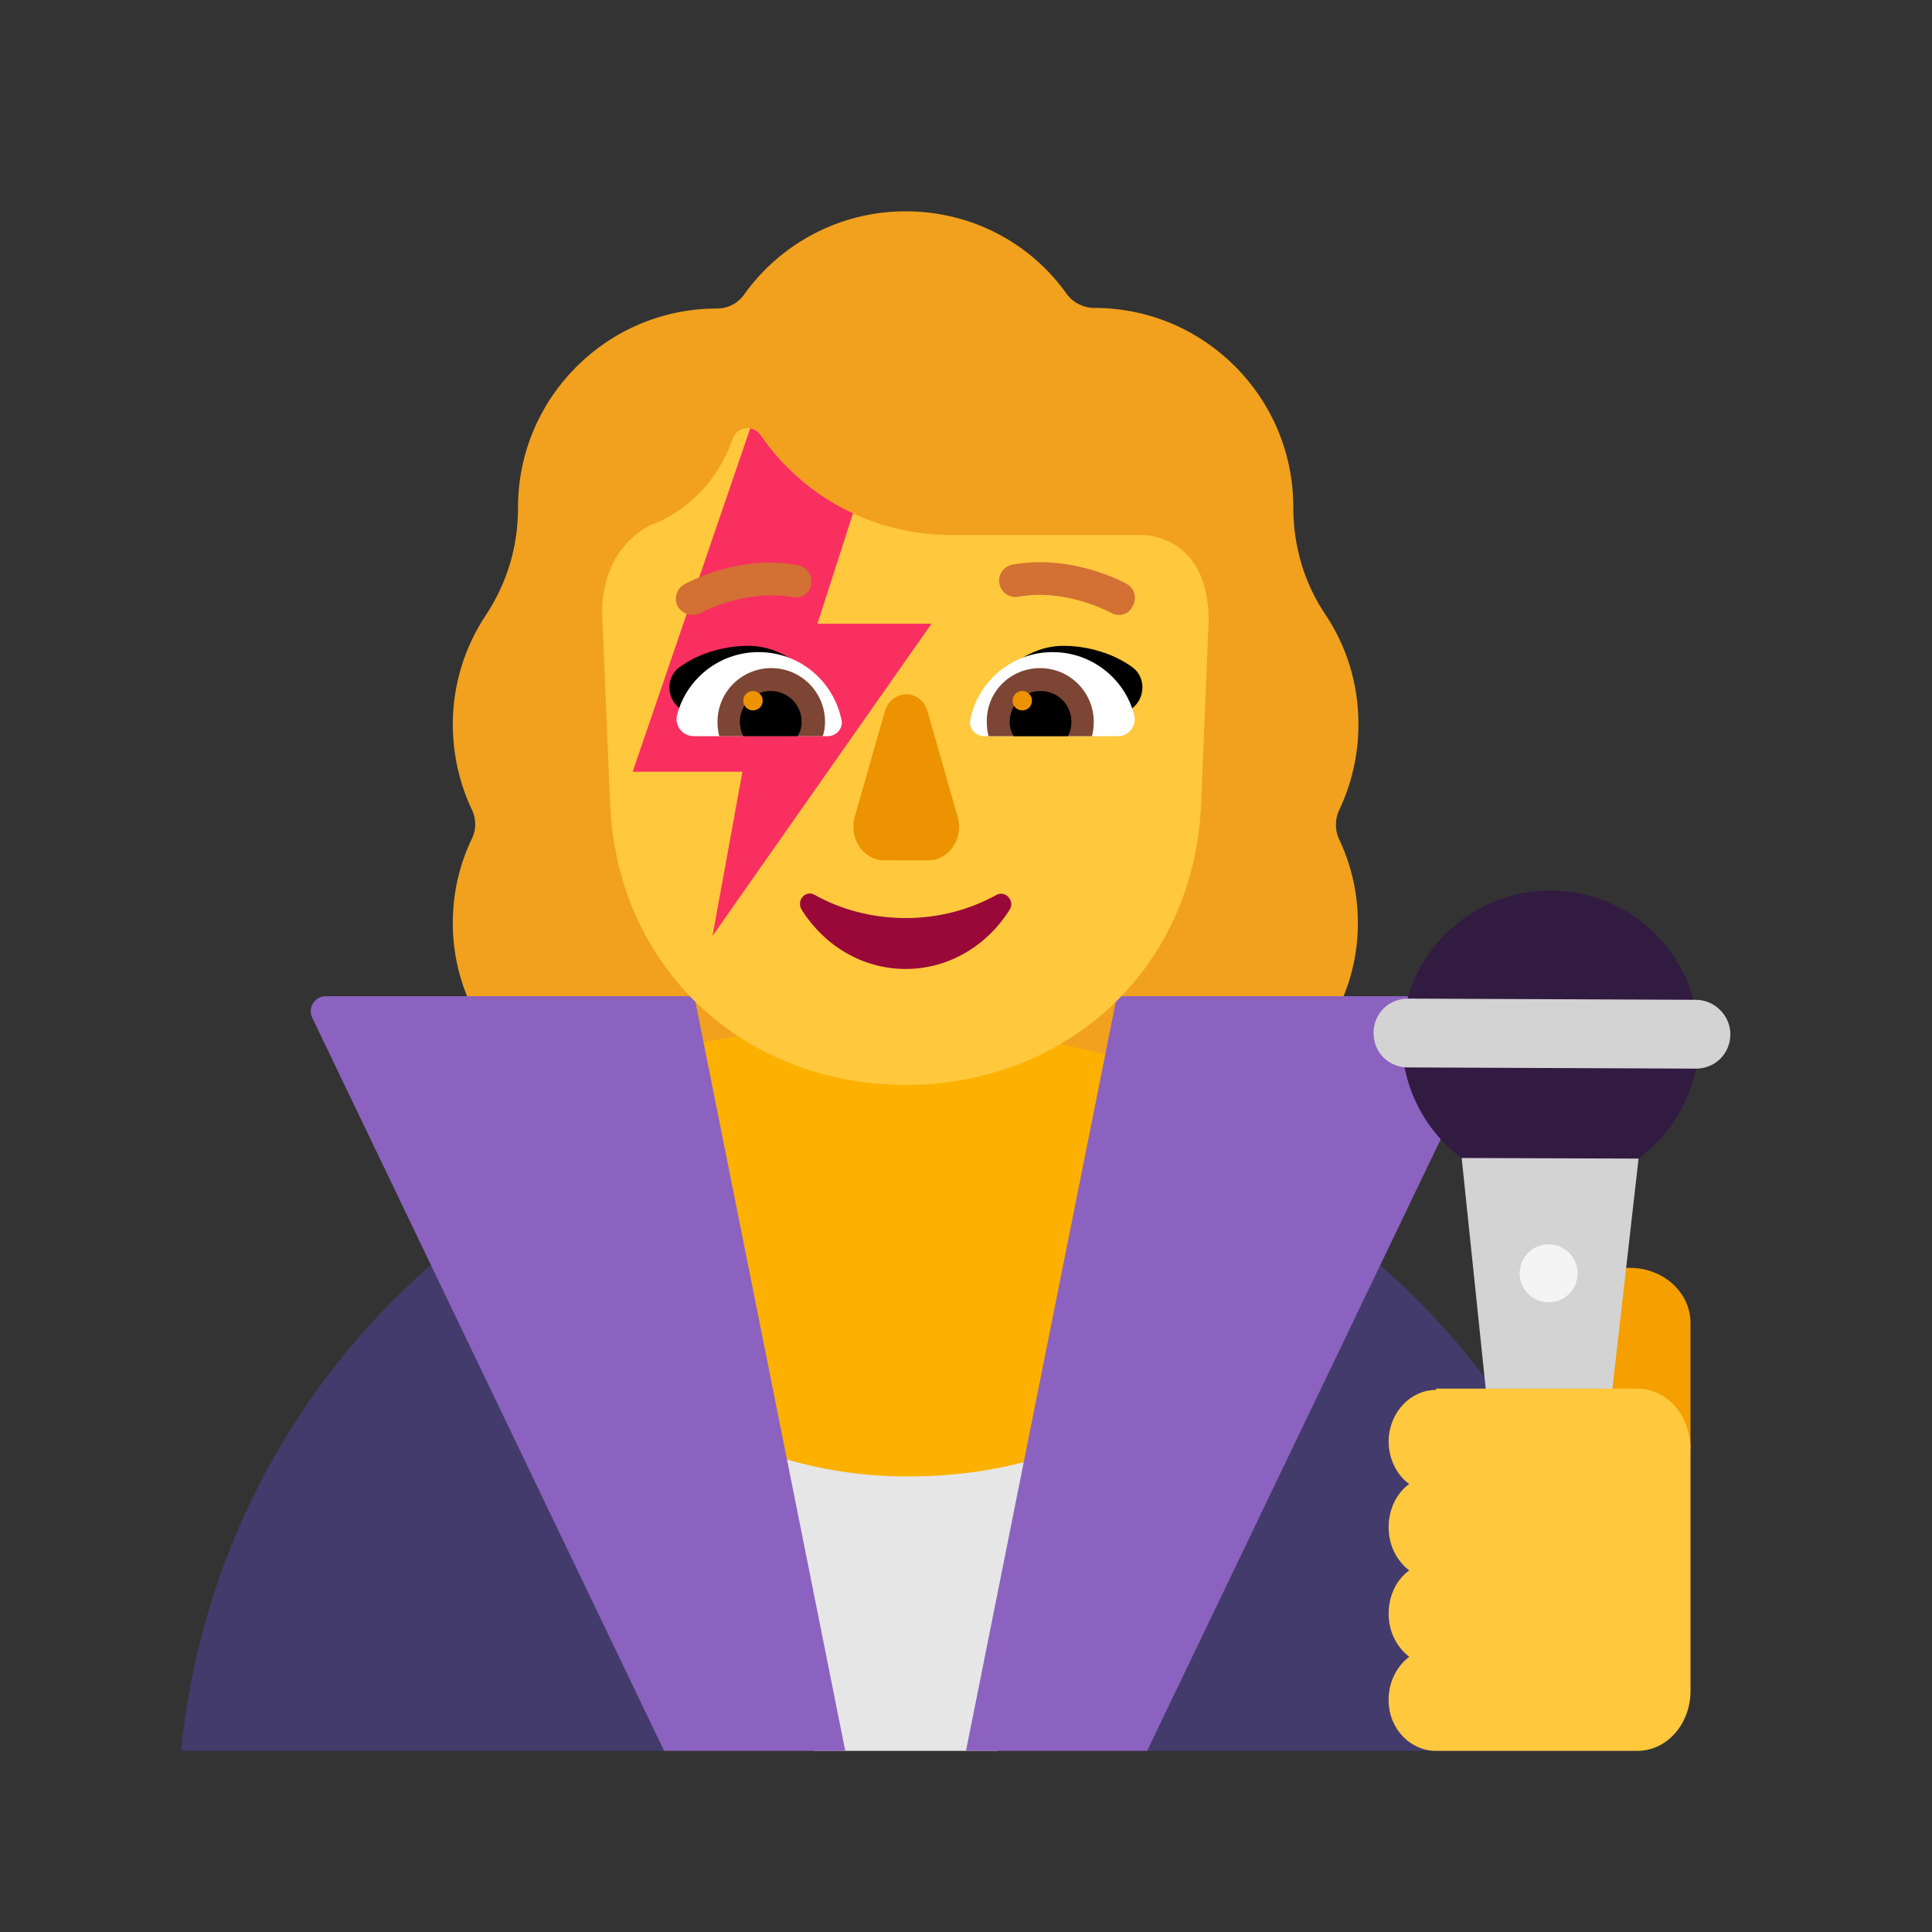 <svg viewBox="0 0 32 32" fill="none" xmlns="http://www.w3.org/2000/svg">
<rect x="0" y="0" width="32" height="32" fill="#333333" stroke="none"/>
<path d="M22.178 13.424C22.386 12.989 22.5 12.506 22.5 11.994C22.5 11.322 22.301 10.697 21.951 10.176C21.6 9.655 21.421 9.04 21.421 8.405V8.396C21.421 6.578 19.943 5.1 18.125 5.1C17.945 5.1 17.775 5.015 17.671 4.873C17.083 4.04 16.108 3.5 15 3.5C13.902 3.5 12.926 4.04 12.329 4.873C12.225 5.025 12.055 5.11 11.875 5.11C10.057 5.11 8.58 6.587 8.58 8.405V8.415C8.58 9.049 8.4 9.655 8.049 10.186C7.708 10.697 7.5 11.322 7.5 11.994C7.5 12.506 7.614 12.989 7.822 13.424C7.888 13.566 7.888 13.737 7.822 13.879C7.614 14.305 7.5 14.778 7.5 15.29C7.5 17.061 8.939 18.5 10.71 18.5H19.28C21.051 18.5 22.491 17.061 22.491 15.29C22.491 14.788 22.377 14.305 22.169 13.879C22.112 13.737 22.112 13.566 22.178 13.424Z" fill="#F1A11E"/>
<path d="M7.137 20.952C4.853 22.943 3.314 25.788 3 29H11V24.055L7.137 20.952Z" fill="#433B6B"/>
<path d="M19 29H27C26.685 25.793 25.145 22.949 22.861 20.957L19 24.055V29Z" fill="#433B6B"/>
<path d="M14.527 17C12.973 17 11.446 17.225 10 17.648L11.473 25.418C12.438 25.788 13.482 26 14.58 26C15.612 26 16.603 25.815 17.513 25.497L19 17.662C17.594 17.225 16.08 17 14.527 17Z" fill="#FCB100"/>
<path d="M12.5 24L13.487 29H16.524L17.5 24.053C16.746 24.317 15.926 24.454 15.072 24.454C14.174 24.464 13.298 24.295 12.5 24Z" fill="#E6E6E6"/>
<path d="M5.172 16.858L11 29H14L11.5 16.5H5.397C5.213 16.5 5.092 16.692 5.172 16.858Z" fill="#8B62BF"/>
<path d="M24.828 16.858L19 29H16L18.5 16.5H24.603C24.787 16.5 24.908 16.692 24.828 16.858Z" fill="#8B62BF"/>
<path d="M18.911 8.86H15.739C14.479 8.86 13.305 8.235 12.595 7.203C12.472 7.032 12.216 7.061 12.14 7.26L12.064 7.449C11.828 7.998 11.402 8.424 10.871 8.661C10.843 8.671 10.805 8.689 10.767 8.699C10.54 8.822 9.991 9.182 9.972 10.129L10.104 13.292C10.218 16.095 12.377 17.97 15 17.97C17.623 17.97 19.782 16.095 19.896 13.292L20.019 10.28C20.019 8.955 19.091 8.86 18.911 8.86Z" fill="#FFC83D"/>
<path d="M14.128 8.502C13.518 8.217 12.986 7.772 12.595 7.203C12.551 7.142 12.49 7.106 12.426 7.095L10.479 12.782H12.297L11.802 15.5L15.428 10.331H13.539L14.128 8.502Z" fill="#F92F60"/>
<path d="M12.396 10.697C12.955 10.697 13.409 11.085 13.703 11.521C13.472 11.59 13.248 11.654 13.027 11.718C12.583 11.845 12.15 11.969 11.695 12.127L11.222 11.701C11.032 11.521 11.042 11.199 11.26 11.047C11.572 10.82 11.998 10.697 12.396 10.697Z" fill="black"/>
<path d="M17.614 10.697C17.055 10.697 16.591 11.085 16.307 11.521C16.554 11.596 16.794 11.665 17.034 11.734C17.456 11.855 17.873 11.976 18.314 12.127L18.788 11.701C18.977 11.521 18.968 11.199 18.75 11.047C18.437 10.82 18.011 10.697 17.614 10.697Z" fill="black"/>
<path d="M12.566 10.801C11.913 10.801 11.364 11.246 11.212 11.852C11.174 12.023 11.307 12.193 11.487 12.193H13.712C13.854 12.193 13.968 12.061 13.939 11.928C13.807 11.284 13.248 10.801 12.566 10.801Z" fill="white"/>
<path d="M17.434 10.801C18.087 10.801 18.636 11.246 18.788 11.852C18.826 12.023 18.693 12.193 18.523 12.193H16.297C16.155 12.193 16.042 12.06 16.07 11.928C16.193 11.284 16.761 10.801 17.434 10.801Z" fill="white"/>
<path d="M11.884 11.957C11.884 11.464 12.282 11.066 12.775 11.066C13.267 11.066 13.665 11.464 13.665 11.957C13.665 12.032 13.655 12.117 13.627 12.193H11.913C11.894 12.117 11.884 12.042 11.884 11.957Z" fill="#7D4533"/>
<path d="M18.116 11.957C18.116 11.464 17.718 11.066 17.226 11.066C16.733 11.066 16.335 11.464 16.345 11.957C16.345 12.042 16.354 12.117 16.373 12.193H18.087C18.106 12.117 18.116 12.042 18.116 11.957Z" fill="#7D4533"/>
<path d="M12.765 11.445C13.049 11.445 13.277 11.672 13.277 11.956C13.277 12.041 13.258 12.117 13.21 12.193H12.311C12.273 12.117 12.254 12.041 12.254 11.956C12.254 11.672 12.481 11.445 12.765 11.445Z" fill="black"/>
<path d="M17.235 11.445C16.951 11.445 16.724 11.672 16.724 11.956C16.724 12.041 16.742 12.117 16.79 12.193H17.689C17.727 12.117 17.746 12.041 17.746 11.956C17.746 11.672 17.519 11.445 17.235 11.445Z" fill="black"/>
<path d="M12.633 11.606C12.633 11.695 12.561 11.767 12.472 11.767C12.383 11.767 12.311 11.695 12.311 11.606C12.311 11.517 12.383 11.445 12.472 11.445C12.561 11.445 12.633 11.517 12.633 11.606Z" fill="#ED9200"/>
<path d="M17.093 11.606C17.093 11.695 17.021 11.767 16.932 11.767C16.843 11.767 16.771 11.695 16.771 11.606C16.771 11.517 16.843 11.445 16.932 11.445C17.021 11.445 17.093 11.517 17.093 11.606Z" fill="#ED9200"/>
<path d="M14.654 11.79L14.158 13.528C14.055 13.884 14.299 14.25 14.645 14.25H15.374C15.72 14.25 15.964 13.884 15.861 13.528L15.365 11.79C15.262 11.403 14.766 11.403 14.654 11.79Z" fill="#ED9200"/>
<path d="M15.001 15.206C14.45 15.206 13.93 15.067 13.492 14.821C13.339 14.736 13.186 14.917 13.278 15.067C13.645 15.654 14.277 16.049 15.001 16.049C15.724 16.049 16.356 15.654 16.723 15.067C16.815 14.917 16.652 14.746 16.509 14.821C16.061 15.067 15.551 15.206 15.001 15.206Z" fill="#990839"/>
<path d="M18.4 10.148C18.438 10.176 18.485 10.186 18.532 10.186C18.627 10.186 18.712 10.138 18.759 10.044C18.835 9.911 18.797 9.75 18.665 9.674C18.636 9.655 17.765 9.172 16.771 9.352C16.619 9.381 16.525 9.523 16.553 9.665C16.581 9.816 16.724 9.911 16.866 9.883C17.602 9.753 18.267 10.082 18.382 10.139C18.393 10.145 18.4 10.148 18.4 10.148Z" fill="#D37034"/>
<path d="M11.231 10.053C11.288 10.138 11.373 10.185 11.468 10.185C11.515 10.185 11.562 10.176 11.6 10.157C11.61 10.148 12.329 9.75 13.134 9.892C13.286 9.92 13.418 9.816 13.437 9.674C13.466 9.532 13.362 9.39 13.22 9.362C12.266 9.18 11.435 9.625 11.335 9.679C11.33 9.681 11.326 9.684 11.326 9.684C11.203 9.759 11.155 9.92 11.231 10.053Z" fill="#D37034"/>
<path d="M27 21C27.551 21 28 21.409 28 21.912V24H26V21.912C26 21.409 26.449 21 27 21Z" fill="#F59F00"/>
<path d="M25.68 19.67C27.039 19.67 28.14 18.569 28.14 17.21C28.14 15.851 27.039 14.75 25.68 14.75C24.321 14.75 23.22 15.851 23.22 17.21C23.22 18.569 24.321 19.67 25.68 19.67Z" fill="#321B41"/>
<path d="M23.32 16.54L28.09 16.56C28.4 16.56 28.66 16.82 28.66 17.13C28.66 17.45 28.41 17.7 28.09 17.7L23.32 17.68C23 17.68 22.75 17.43 22.75 17.11C22.75 16.79 23 16.54 23.32 16.54Z" fill="#D3D3D3"/>
<path d="M24.87 25.51C24.91 25.91 25.24 26.21 25.64 26.21C26.03 26.21 26.37 25.92 26.42 25.52L27.14 19.19L24.21 19.18L24.87 25.51Z" fill="#D3D3D3"/>
<path d="M25.65 21.57C25.915 21.57 26.13 21.355 26.13 21.09C26.13 20.825 25.915 20.61 25.65 20.61C25.385 20.61 25.17 20.825 25.17 21.09C25.17 21.355 25.385 21.57 25.65 21.57Z" fill="#F4F4F4"/>
<path d="M23.785 23.021C23.369 23.021 23.019 23.384 23 23.843C22.991 24.153 23.133 24.431 23.341 24.58C23.133 24.73 23 24.996 23 25.295C23 25.594 23.133 25.851 23.341 26.011C23.133 26.16 23 26.427 23 26.726C23 27.025 23.133 27.281 23.341 27.441C23.133 27.601 22.991 27.868 23 28.178C23.01 28.648 23.369 29 23.785 29H27.121C27.603 29 28 28.562 28 28.007V23.993C28 23.448 27.613 23 27.121 23H23.785V23.021Z" fill="#FFC83D"/>
</svg>
